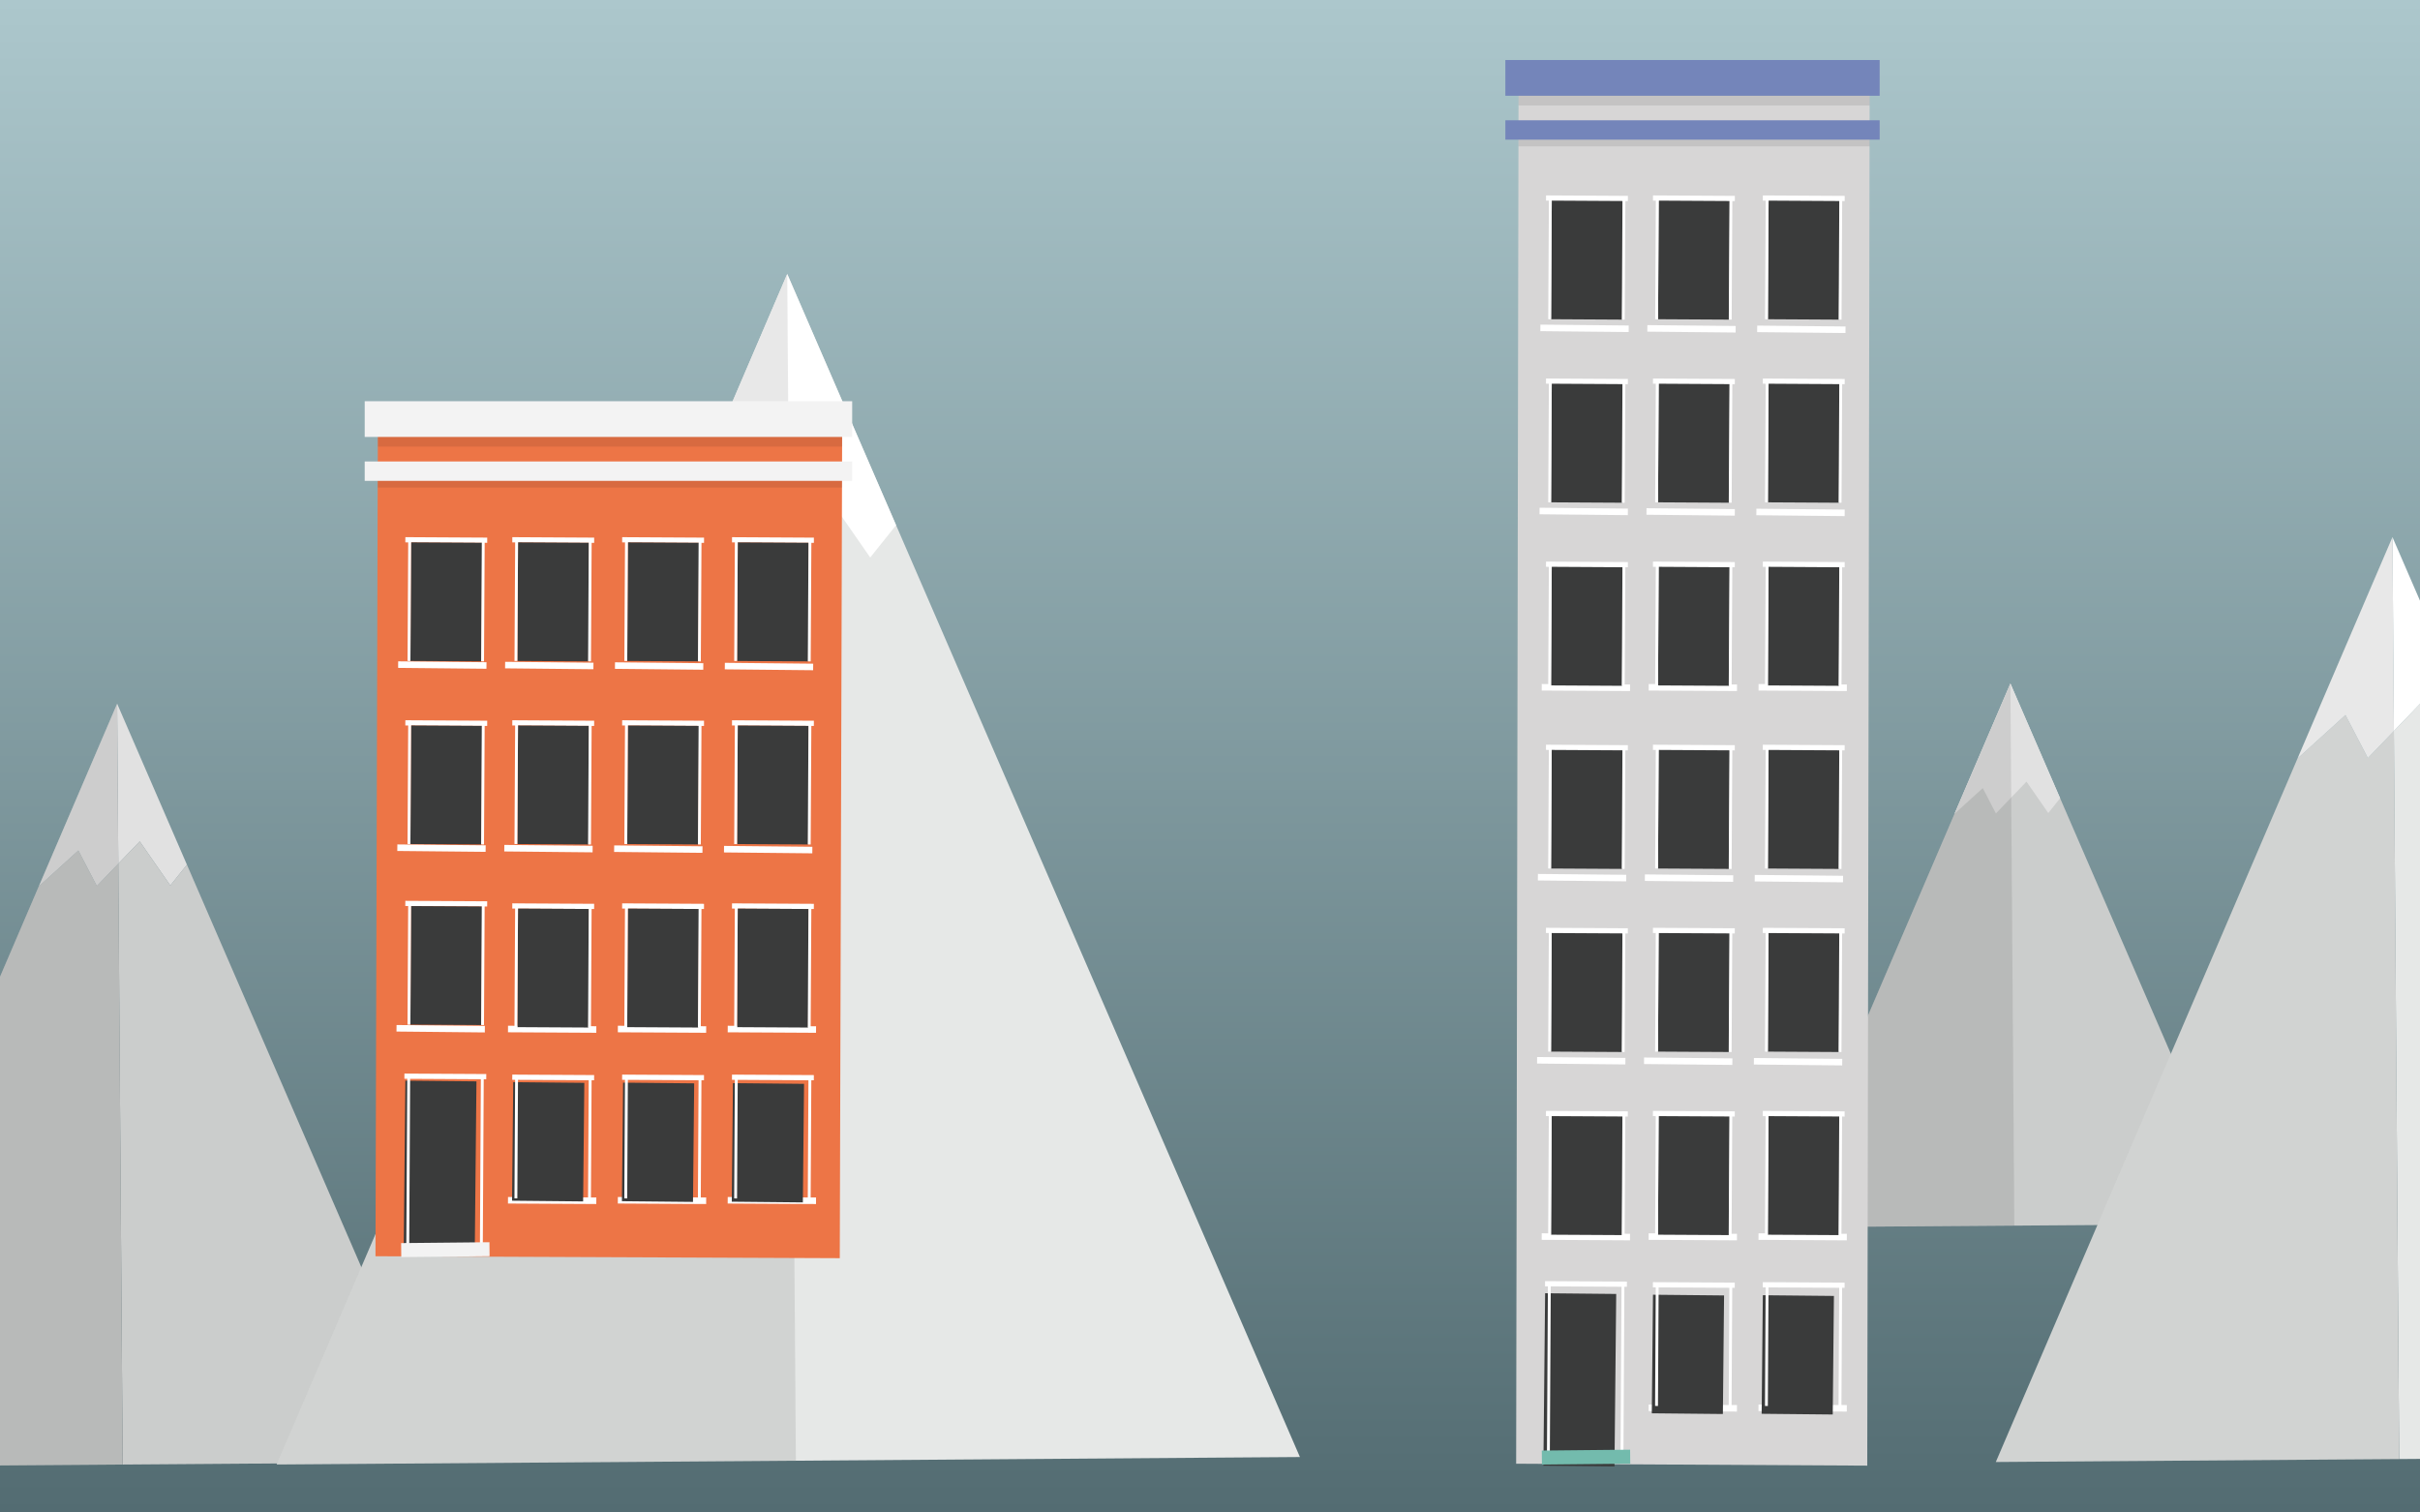 <svg id="Calque_2" data-name="Calque 2" xmlns="http://www.w3.org/2000/svg" xmlns:xlink="http://www.w3.org/1999/xlink" viewBox="0 0 2560 1600">
  <rect x="0" y="0" width="2560" height="1600" fill="#333333" stroke="none"/>
  <defs>
    <linearGradient id="Dégradé_sans_nom_16" data-name="Dégradé sans nom 16" x1="1280" x2="1280" y2="1600" gradientUnits="userSpaceOnUse">
      <stop offset="0" stop-color="#acc7cc"/>
      <stop offset="1" stop-color="#536c72"/>
    </linearGradient>
  </defs>
  <title>background</title>
  <rect width="2560" height="1600" style="fill: url(#Dégradé_sans_nom_16)"/>
  <g>
    <polygon points="1880 1298.34 2126.69 723.08 2374.43 1294.74 1880 1298.34" style="fill: #e6e8e7"/>
    <polygon points="2126.69 723.08 2067.63 860.8 2097.47 833.71 2111.4 860.48 2143.74 826.86 2166.79 860.08 2179.29 844.45 2126.69 723.08" style="fill: #fff"/>
    <polygon points="2126.69 723.08 2130.87 1296.51 1880 1298.34 2126.69 723.08" style="fill: #010101;opacity: 0.09"/>
  </g>
  <polygon points="1880 1298.34 2126.69 723.08 2374.43 1294.74 1880 1298.34" style="fill: #010101;opacity: 0.12"/>
  <line y1="1033.33" y2="1550.24" style="fill: #7485ba"/>
  <g>
    <polygon points="197.73 914.78 180.18 936.72 147.83 890.09 125.13 913.68 129.76 1549.29 471.63 1546.8 197.73 914.78" style="fill: #e6e8e7"/>
    <polygon points="41 937.73 41 937.73 123.9 744.42 41 937.73" style="fill: #fff"/>
    <polygon points="147.83 890.09 180.18 936.72 197.73 914.78 123.9 744.42 125.13 913.68 147.83 890.09" style="fill: #fff"/>
    <polygon points="102.44 937.28 82.88 899.71 41 937.73 0 1033.33 0 1550.24 129.76 1549.29 125.13 913.68 102.44 937.28" style="fill: #e6e8e7"/>
    <polygon points="102.44 937.28 82.88 899.71 41 937.73 0 1033.33 0 1550.24 129.76 1549.29 125.13 913.68 102.44 937.28" style="fill: #010101;opacity: 0.09"/>
    <polygon points="102.44 937.28 125.13 913.68 123.9 744.42 41 937.73 82.88 899.71 102.44 937.28" style="fill: #fff"/>
    <polygon points="102.44 937.28 125.13 913.68 123.9 744.42 41 937.73 82.88 899.71 102.44 937.28" style="fill: #010101;opacity: 0.09"/>
  </g>
  <polygon points="1975.28 1550.45 1603.86 1548.4 1606.4 82.4 1977.83 84.44 1975.28 1550.45" style="fill: #d7d6d6"/>
  <g>
    <rect x="1634.54" y="1355.38" width="86.59" height="5.51" transform="translate(7.5 -9.22) rotate(0.32)" style="fill: #fff"/>
    <rect x="1640.1" y="1360.89" width="75.2" height="182.43" transform="matrix(1, 0.01, -0.01, 1, 8.02, -9.21)" style="fill: #3a3b3b"/>
    <rect x="1637.07" y="1355.78" width="3.04" height="187.32" transform="translate(8 -9) rotate(0.32)" style="fill: #fff"/>
    <rect x="1714.93" y="1356.21" width="3.04" height="187.32" transform="translate(8.01 -9.43) rotate(0.32)" style="fill: #fff"/>
  </g>
  <rect x="1631.06" y="1534.03" width="93.43" height="14.81" transform="translate(-15.25 16.77) rotate(-0.57)" style="fill: #73bbad"/>
  <g>
    <rect x="1744.13" y="1485.94" width="93.43" height="6.91" transform="translate(8.23 -9.84) rotate(0.32)" style="fill: #fff"/>
    <g>
      <rect x="1748.64" y="1356.44" width="86.59" height="5.51" transform="translate(7.51 -9.84) rotate(0.32)" style="fill: #fff"/>
      <rect x="1754.36" y="1361.95" width="75.2" height="125.42" transform="matrix(1, 0.01, -0.01, 1, 7.87, -9.84)" style="fill: #3a3b3b"/>
      <rect x="1751.33" y="1356.85" width="3.04" height="130.31" transform="translate(7.85 -9.63) rotate(0.32)" style="fill: #fff"/>
      <rect x="1829.19" y="1357.27" width="3.04" height="130.31" transform="translate(7.86 -10.06) rotate(0.32)" style="fill: #fff"/>
    </g>
  </g>
  <g>
    <rect x="1860.34" y="1485.94" width="93.43" height="6.91" transform="translate(8.23 -10.48) rotate(0.32)" style="fill: #fff"/>
    <g>
      <rect x="1864.86" y="1356.44" width="86.59" height="5.51" transform="translate(7.51 -10.48) rotate(0.32)" style="fill: #fff"/>
      <rect x="1870.57" y="1361.95" width="75.2" height="125.42" transform="matrix(1, 0.01, -0.01, 1, 7.87, -10.48)" style="fill: #3a3b3b"/>
      <rect x="1867.55" y="1356.85" width="3.04" height="130.31" transform="translate(7.86 -10.27) rotate(0.32)" style="fill: #fff"/>
      <rect x="1945.4" y="1357.27" width="3.04" height="130.31" transform="translate(7.86 -10.7) rotate(0.32)" style="fill: #fff"/>
    </g>
  </g>
  <g>
    <rect x="1630.98" y="1304.79" width="93.43" height="6.91" transform="translate(7.23 -9.22) rotate(0.32)" style="fill: #fff"/>
    <g>
      <rect x="1635.5" y="1175.29" width="86.59" height="5.51" transform="translate(6.51 -9.22) rotate(0.32)" style="fill: #fff"/>
      <rect x="1641.21" y="1180.8" width="75.2" height="125.42" transform="translate(6.87 -9.22) rotate(0.32)" style="fill: #3a3b3b"/>
      <rect x="1638.19" y="1175.69" width="3.04" height="130.31" transform="translate(6.86 -9.01) rotate(0.32)" style="fill: #fff"/>
      <rect x="1716.04" y="1176.12" width="3.04" height="130.31" transform="translate(6.86 -9.44) rotate(0.32)" style="fill: #fff"/>
    </g>
  </g>
  <g>
    <rect x="1744.13" y="1304.79" width="93.43" height="6.91" transform="translate(7.23 -9.84) rotate(0.32)" style="fill: #fff"/>
    <g>
      <rect x="1748.64" y="1175.29" width="86.59" height="5.51" transform="translate(6.51 -9.85) rotate(0.32)" style="fill: #fff"/>
      <rect x="1754.36" y="1180.8" width="75.2" height="125.42" transform="translate(6.87 -9.85) rotate(0.32)" style="fill: #3a3b3b"/>
      <rect x="1751.33" y="1175.69" width="3.04" height="130.31" transform="translate(6.86 -9.63) rotate(0.32)" style="fill: #fff"/>
      <rect x="1829.19" y="1176.12" width="3.04" height="130.31" transform="translate(6.86 -10.06) rotate(0.32)" style="fill: #fff"/>
    </g>
  </g>
  <g>
    <rect x="1860.34" y="1304.79" width="93.43" height="6.91" transform="translate(7.23 -10.48) rotate(0.32)" style="fill: #fff"/>
    <g>
      <rect x="1864.86" y="1175.29" width="86.59" height="5.51" transform="translate(6.51 -10.49) rotate(0.32)" style="fill: #fff"/>
      <rect x="1870.57" y="1180.8" width="75.2" height="125.42" transform="translate(6.87 -10.49) rotate(0.32)" style="fill: #3a3b3b"/>
      <rect x="1867.55" y="1175.69" width="3.04" height="130.31" transform="translate(6.86 -10.27) rotate(0.32)" style="fill: #fff"/>
      <rect x="1945.4" y="1176.12" width="3.04" height="130.31" transform="translate(6.86 -10.7) rotate(0.32)" style="fill: #fff"/>
    </g>
  </g>
  <g>
    <rect x="1630.98" y="1111.09" width="93.43" height="6.91" transform="matrix(1, 0.01, -0.01, 1, 6.16, -9.22)" style="fill: #fff"/>
    <g>
      <rect x="1635.5" y="981.6" width="86.59" height="5.51" transform="translate(5.44 -9.23) rotate(0.32)" style="fill: #fff"/>
      <rect x="1641.21" y="987.11" width="75.2" height="125.42" transform="translate(5.8 -9.23) rotate(0.32)" style="fill: #3a3b3b"/>
      <rect x="1638.19" y="982" width="3.04" height="130.31" transform="translate(5.79 -9.01) rotate(0.32)" style="fill: #fff"/>
      <rect x="1716.04" y="982.43" width="3.04" height="130.31" transform="translate(5.79 -9.44) rotate(0.32)" style="fill: #fff"/>
    </g>
  </g>
  <g>
    <rect x="1744.13" y="1111.09" width="93.43" height="6.91" transform="matrix(1, 0.01, -0.01, 1, 6.16, -9.84)" style="fill: #fff"/>
    <g>
      <rect x="1748.64" y="981.6" width="86.59" height="5.51" transform="translate(5.45 -9.85) rotate(0.32)" style="fill: #fff"/>
      <rect x="1754.36" y="987.11" width="75.2" height="125.42" transform="translate(5.81 -9.85) rotate(0.32)" style="fill: #3a3b3b"/>
      <rect x="1751.33" y="982" width="3.04" height="130.31" transform="translate(5.79 -9.63) rotate(0.32)" style="fill: #fff"/>
      <rect x="1829.19" y="982.43" width="3.04" height="130.31" transform="translate(5.79 -10.06) rotate(0.32)" style="fill: #fff"/>
    </g>
  </g>
  <g>
    <rect x="1860.34" y="1111.09" width="93.43" height="6.91" transform="matrix(1, 0.01, -0.01, 1, 6.16, -10.48)" style="fill: #fff"/>
    <g>
      <rect x="1864.86" y="981.6" width="86.59" height="5.51" transform="translate(5.45 -10.49) rotate(0.32)" style="fill: #fff"/>
      <rect x="1870.57" y="987.11" width="75.2" height="125.42" transform="translate(5.81 -10.49) rotate(0.32)" style="fill: #3a3b3b"/>
      <rect x="1867.55" y="982" width="3.04" height="130.31" transform="translate(5.79 -10.27) rotate(0.32)" style="fill: #fff"/>
      <rect x="1945.4" y="982.43" width="3.04" height="130.31" transform="translate(5.8 -10.7) rotate(0.32)" style="fill: #fff"/>
    </g>
  </g>
  <g>
    <rect x="1630.98" y="917.4" width="93.43" height="6.91" transform="matrix(1, 0.01, -0.01, 1, 5.09, -9.22)" style="fill: #fff"/>
    <g>
      <rect x="1635.5" y="787.91" width="86.59" height="5.51" transform="translate(4.38 -9.23) rotate(0.32)" style="fill: #fff"/>
      <rect x="1641.21" y="793.42" width="75.2" height="125.42" transform="translate(4.74 -9.23) rotate(0.32)" style="fill: #3a3b3b"/>
      <rect x="1638.19" y="788.31" width="3.04" height="130.31" transform="translate(4.72 -9.01) rotate(0.32)" style="fill: #fff"/>
      <rect x="1716.04" y="788.74" width="3.04" height="130.31" transform="translate(4.73 -9.44) rotate(0.32)" style="fill: #fff"/>
    </g>
  </g>
  <g>
    <rect x="1744.13" y="917.4" width="93.43" height="6.91" transform="matrix(1, 0.01, -0.01, 1, 5.1, -9.84)" style="fill: #fff"/>
    <g>
      <rect x="1748.64" y="787.91" width="86.59" height="5.51" transform="translate(4.38 -9.85) rotate(0.32)" style="fill: #fff"/>
      <rect x="1754.36" y="793.42" width="75.2" height="125.42" transform="translate(4.74 -9.85) rotate(0.32)" style="fill: #3a3b3b"/>
      <rect x="1751.33" y="788.31" width="3.04" height="130.31" transform="translate(4.73 -9.64) rotate(0.32)" style="fill: #fff"/>
      <rect x="1829.19" y="788.74" width="3.04" height="130.31" transform="translate(4.73 -10.07) rotate(0.32)" style="fill: #fff"/>
    </g>
  </g>
  <g>
    <rect x="1860.34" y="917.4" width="93.43" height="6.91" transform="matrix(1, 0.01, -0.01, 1, 5.1, -10.48)" style="fill: #fff"/>
    <g>
      <rect x="1864.86" y="787.91" width="86.59" height="5.51" transform="translate(4.38 -10.49) rotate(0.32)" style="fill: #fff"/>
      <rect x="1870.57" y="793.42" width="75.2" height="125.42" transform="translate(4.74 -10.49) rotate(0.32)" style="fill: #3a3b3b"/>
      <rect x="1867.55" y="788.31" width="3.04" height="130.31" transform="translate(4.73 -10.28) rotate(0.32)" style="fill: #fff"/>
      <rect x="1945.4" y="788.74" width="3.04" height="130.31" transform="translate(4.73 -10.71) rotate(0.32)" style="fill: #fff"/>
    </g>
  </g>
  <g>
    <rect x="1630.98" y="723.71" width="93.43" height="6.91" transform="translate(4.03 -9.22) rotate(0.32)" style="fill: #fff"/>
    <g>
      <rect x="1635.5" y="594.21" width="86.59" height="5.51" transform="translate(3.31 -9.23) rotate(0.32)" style="fill: #fff"/>
      <rect x="1641.21" y="599.73" width="75.2" height="125.42" transform="translate(3.67 -9.23) rotate(0.32)" style="fill: #3a3b3b"/>
      <rect x="1638.19" y="594.62" width="3.04" height="130.31" transform="translate(3.66 -9.02) rotate(0.32)" style="fill: #fff"/>
      <rect x="1716.04" y="595.05" width="3.04" height="130.31" transform="translate(3.66 -9.45) rotate(0.32)" style="fill: #fff"/>
    </g>
  </g>
  <g>
    <rect x="1744.13" y="723.71" width="93.43" height="6.91" transform="translate(4.03 -9.85) rotate(0.32)" style="fill: #fff"/>
    <g>
      <rect x="1748.64" y="594.21" width="86.59" height="5.51" transform="translate(3.31 -9.86) rotate(0.32)" style="fill: #fff"/>
      <rect x="1754.36" y="599.73" width="75.2" height="125.42" transform="translate(3.67 -9.85) rotate(0.32)" style="fill: #3a3b3b"/>
      <rect x="1751.33" y="594.62" width="3.04" height="130.31" transform="translate(3.66 -9.64) rotate(0.32)" style="fill: #fff"/>
      <rect x="1829.19" y="595.05" width="3.04" height="130.31" transform="translate(3.66 -10.07) rotate(0.32)" style="fill: #fff"/>
    </g>
  </g>
  <g>
    <rect x="1860.34" y="723.71" width="93.43" height="6.91" transform="translate(4.03 -10.49) rotate(0.32)" style="fill: #fff"/>
    <g>
      <rect x="1864.86" y="594.21" width="86.59" height="5.51" transform="translate(3.32 -10.5) rotate(0.32)" style="fill: #fff"/>
      <rect x="1870.57" y="599.73" width="75.2" height="125.42" transform="translate(3.68 -10.49) rotate(0.32)" style="fill: #3a3b3b"/>
      <rect x="1867.55" y="594.62" width="3.04" height="130.31" transform="translate(3.66 -10.28) rotate(0.32)" style="fill: #fff"/>
      <rect x="1945.4" y="595.05" width="3.04" height="130.31" transform="translate(3.66 -10.71) rotate(0.32)" style="fill: #fff"/>
    </g>
  </g>
  <g>
    <rect x="1630.98" y="530.02" width="93.43" height="6.91" transform="matrix(1, 0.01, -0.01, 1, 2.96, -9.23)" style="fill: #fff"/>
    <g>
      <rect x="1635.5" y="400.52" width="86.59" height="5.51" transform="translate(2.25 -9.24) rotate(0.32)" style="fill: #fff"/>
      <rect x="1641.21" y="406.04" width="75.2" height="125.42" transform="translate(2.61 -9.23) rotate(0.32)" style="fill: #3a3b3b"/>
      <rect x="1638.19" y="400.93" width="3.04" height="130.31" transform="translate(2.59 -9.02) rotate(0.32)" style="fill: #fff"/>
      <rect x="1716.04" y="401.36" width="3.04" height="130.31" transform="translate(2.59 -9.45) rotate(0.32)" style="fill: #fff"/>
    </g>
  </g>
  <g>
    <rect x="1744.13" y="530.02" width="93.43" height="6.91" transform="matrix(1, 0.01, -0.01, 1, 2.96, -9.85)" style="fill: #fff"/>
    <g>
      <rect x="1748.64" y="400.52" width="86.59" height="5.51" transform="translate(2.25 -9.86) rotate(0.32)" style="fill: #fff"/>
      <rect x="1754.36" y="406.04" width="75.2" height="125.42" transform="translate(2.61 -9.86) rotate(0.32)" style="fill: #3a3b3b"/>
      <rect x="1751.33" y="400.93" width="3.04" height="130.31" transform="translate(2.59 -9.64) rotate(0.32)" style="fill: #fff"/>
      <rect x="1829.19" y="401.36" width="3.04" height="130.31" transform="translate(2.6 -10.07) rotate(0.32)" style="fill: #fff"/>
    </g>
  </g>
  <g>
    <rect x="1860.34" y="530.02" width="93.43" height="6.91" transform="matrix(1, 0.01, -0.01, 1, 2.97, -10.49)" style="fill: #fff"/>
    <g>
      <rect x="1864.86" y="400.52" width="86.59" height="5.51" transform="translate(2.25 -10.5) rotate(0.32)" style="fill: #fff"/>
      <rect x="1870.57" y="406.04" width="75.2" height="125.42" transform="translate(2.61 -10.5) rotate(0.32)" style="fill: #3a3b3b"/>
      <rect x="1867.55" y="400.93" width="3.04" height="130.31" transform="translate(2.59 -10.28) rotate(0.32)" style="fill: #fff"/>
      <rect x="1945.4" y="401.36" width="3.04" height="130.31" transform="translate(2.6 -10.71) rotate(0.32)" style="fill: #fff"/>
    </g>
  </g>
  <g>
    <rect x="1630.98" y="336.33" width="93.43" height="6.91" transform="matrix(1, 0.01, -0.01, 1, 1.9, -9.23)" style="fill: #fff"/>
    <g>
      <rect x="1635.5" y="206.83" width="86.59" height="5.51" transform="translate(1.18 -9.24) rotate(0.32)" style="fill: #fff"/>
      <rect x="1641.21" y="212.35" width="75.2" height="125.42" transform="translate(1.54 -9.24) rotate(0.32)" style="fill: #3a3b3b"/>
      <rect x="1638.19" y="207.24" width="3.04" height="130.31" transform="translate(1.52 -9.02) rotate(0.32)" style="fill: #fff"/>
      <rect x="1716.04" y="207.67" width="3.04" height="130.31" transform="translate(1.53 -9.45) rotate(0.32)" style="fill: #fff"/>
    </g>
  </g>
  <g>
    <rect x="1744.13" y="336.33" width="93.43" height="6.91" transform="matrix(1, 0.01, -0.01, 1, 1.9, -9.85)" style="fill: #fff"/>
    <g>
      <rect x="1748.64" y="206.83" width="86.59" height="5.51" transform="translate(1.18 -9.86) rotate(0.32)" style="fill: #fff"/>
      <rect x="1754.36" y="212.35" width="75.2" height="125.42" transform="translate(1.54 -9.86) rotate(0.32)" style="fill: #3a3b3b"/>
      <rect x="1751.33" y="207.24" width="3.04" height="130.31" transform="translate(1.53 -9.65) rotate(0.32)" style="fill: #fff"/>
      <rect x="1829.19" y="207.67" width="3.04" height="130.31" transform="translate(1.53 -10.07) rotate(0.32)" style="fill: #fff"/>
    </g>
  </g>
  <g>
    <rect x="1860.34" y="336.33" width="93.43" height="6.91" transform="matrix(1, 0.01, -0.01, 1, 1.9, -10.49)" style="fill: #fff"/>
    <g>
      <rect x="1864.86" y="206.83" width="86.59" height="5.51" transform="translate(1.18 -10.5) rotate(0.32)" style="fill: #fff"/>
      <rect x="1870.57" y="212.35" width="75.2" height="125.42" transform="translate(1.54 -10.5) rotate(0.32)" style="fill: #3a3b3b"/>
      <rect x="1867.55" y="207.24" width="3.04" height="130.31" transform="translate(1.53 -10.29) rotate(0.32)" style="fill: #fff"/>
      <rect x="1945.4" y="207.67" width="3.04" height="130.31" transform="translate(1.53 -10.71) rotate(0.32)" style="fill: #fff"/>
    </g>
  </g>
  <rect x="1606.28" y="140.91" width="371.55" height="13.92" style="fill: #010101;opacity: 0.09"/>
  <rect x="1606.36" y="97.63" width="371.46" height="13.92" style="fill: #010101;opacity: 0.09"/>
  <rect x="1592.45" y="127.24" width="395.95" height="20.51" style="fill: #7485ba"/>
  <rect x="1592.45" y="63.5" width="395.95" height="37.79" style="fill: #7485ba"/>
  <polygon points="123.9 744.42 0 1033.33 0 1550.24 471.63 1546.8 123.9 744.42" style="fill: #010101;opacity: 0.12"/>
  <g>
    <polygon points="292.7 1549.22 832.77 289.86 1375.12 1541.33 292.7 1549.22" style="fill: #e6e8e7"/>
    <polygon points="832.77 289.86 703.47 591.36 768.79 532.06 799.3 590.67 870.09 517.05 920.56 589.78 947.92 555.57 832.77 289.86" style="fill: #fff"/>
    <polygon points="832.77 289.86 841.92 1545.22 292.7 1549.22 832.77 289.86" style="fill: #010101;opacity: 0.09"/>
  </g>
  <g>
    <polygon points="2559.86 744.73 2532.36 773.32 2537.97 1543.47 2560 1543.31 2560 744.93 2559.86 744.73" style="fill: #e6e8e7"/>
    <polygon points="2560 635.46 2530.86 568.22 2560 635.46 2560 635.46" style="fill: #fff"/>
    <polygon points="2559.86 744.73 2560 744.93 2560 635.46 2530.86 568.22 2532.36 773.32 2559.86 744.73" style="fill: #fff"/>
    <polygon points="2504.86 801.91 2481.16 756.38 2430.41 802.45 2111.3 1546.58 2537.97 1543.47 2532.36 773.32 2504.86 801.91" style="fill: #e6e8e7"/>
    <polygon points="2504.86 801.91 2481.16 756.38 2430.41 802.45 2111.3 1546.58 2537.97 1543.47 2532.36 773.32 2504.86 801.91" style="fill: #010101;opacity: 0.09"/>
    <polygon points="2504.86 801.91 2532.36 773.32 2530.86 568.22 2430.41 802.45 2481.16 756.38 2504.86 801.91" style="fill: #fff"/>
    <polygon points="2504.86 801.91 2532.36 773.32 2530.86 568.22 2430.41 802.45 2481.16 756.38 2504.86 801.91" style="fill: #010101;opacity: 0.09"/>
  </g>
  <polygon points="888.36 1330.98 397.2 1328.93 399.75 443.32 890.9 445.37 888.36 1330.98" style="fill: #ed7546"/>
  <g>
    <rect x="427.89" y="1135.91" width="86.59" height="5.51" transform="translate(6.28 -2.58) rotate(0.32)" style="fill: #fff"/>
    <rect x="433.45" y="1141.42" width="75.2" height="182.43" transform="matrix(1, 0.01, -0.01, 1, 6.79, -2.57)" style="fill: #3a3b3b"/>
    <rect x="430.42" y="1136.32" width="3.04" height="187.32" transform="translate(6.78 -2.36) rotate(0.32)" style="fill: #fff"/>
    <rect x="508.28" y="1136.74" width="3.04" height="187.32" transform="translate(6.78 -2.79) rotate(0.32)" style="fill: #fff"/>
  </g>
  <rect x="424.41" y="1314.56" width="93.43" height="14.81" transform="translate(-13.13 4.75) rotate(-0.57)" style="fill: #f3f3f3"/>
  <g>
    <rect x="537.48" y="1266.47" width="93.43" height="6.91" transform="translate(7 -3.2) rotate(0.32)" style="fill: #fff"/>
    <g>
      <rect x="541.99" y="1136.98" width="86.59" height="5.51" transform="translate(6.28 -3.2) rotate(0.32)" style="fill: #fff"/>
      <rect x="547.71" y="1142.49" width="75.2" height="125.42" transform="matrix(1, 0.01, -0.01, 1, 6.64, -3.2)" style="fill: #3a3b3b"/>
      <rect x="544.68" y="1137.38" width="3.04" height="130.31" transform="translate(6.63 -2.99) rotate(0.32)" style="fill: #fff"/>
      <rect x="622.54" y="1137.81" width="3.04" height="130.31" transform="translate(6.63 -3.42) rotate(0.32)" style="fill: #fff"/>
    </g>
  </g>
  <g>
    <rect x="653.69" y="1266.47" width="93.43" height="6.91" transform="translate(7 -3.84) rotate(0.32)" style="fill: #fff"/>
    <g>
      <rect x="658.21" y="1136.98" width="86.59" height="5.51" transform="translate(6.29 -3.84) rotate(0.32)" style="fill: #fff"/>
      <rect x="663.92" y="1142.49" width="75.2" height="125.42" transform="matrix(1, 0.01, -0.01, 1, 6.65, -3.84)" style="fill: #3a3b3b"/>
      <rect x="660.9" y="1137.38" width="3.04" height="130.31" transform="translate(6.63 -3.63) rotate(0.32)" style="fill: #fff"/>
      <rect x="738.75" y="1137.81" width="3.04" height="130.31" transform="translate(6.63 -4.06) rotate(0.32)" style="fill: #fff"/>
    </g>
  </g>
  <g>
    <rect x="769.91" y="1266.47" width="93.43" height="6.91" transform="translate(7 -4.48) rotate(0.32)" style="fill: #fff"/>
    <g>
      <rect x="774.42" y="1136.98" width="86.59" height="5.51" transform="translate(6.29 -4.48) rotate(0.32)" style="fill: #fff"/>
      <rect x="780.14" y="1142.49" width="75.2" height="125.42" transform="matrix(1, 0.01, -0.01, 1, 6.65, -4.48)" style="fill: #3a3b3b"/>
      <rect x="777.11" y="1137.38" width="3.04" height="130.31" transform="translate(6.63 -4.27) rotate(0.32)" style="fill: #fff"/>
      <rect x="854.97" y="1137.81" width="3.04" height="130.31" transform="translate(6.64 -4.7) rotate(0.32)" style="fill: #fff"/>
    </g>
  </g>
  <g>
    <rect x="424.33" y="1082.66" width="93.43" height="6.91" transform="matrix(1, 0.01, -0.01, 1, 5.99, -2.58)" style="fill: #fff"/>
    <g>
      <rect x="428.85" y="953.16" width="86.59" height="5.51" transform="translate(5.27 -2.58) rotate(0.32)" style="fill: #fff"/>
      <rect x="434.56" y="958.67" width="75.2" height="125.42" transform="translate(5.63 -2.58) rotate(0.32)" style="fill: #3a3b3b"/>
      <rect x="431.54" y="953.57" width="3.04" height="130.31" transform="translate(5.61 -2.37) rotate(0.32)" style="fill: #fff"/>
      <rect x="509.39" y="953.99" width="3.04" height="130.31" transform="translate(5.62 -2.8) rotate(0.32)" style="fill: #fff"/>
    </g>
  </g>
  <g>
    <rect x="537.48" y="1085.32" width="93.43" height="6.91" transform="translate(6 -3.2) rotate(0.32)" style="fill: #fff"/>
    <g>
      <rect x="541.99" y="955.82" width="86.59" height="5.51" transform="translate(5.29 -3.21) rotate(0.32)" style="fill: #fff"/>
      <rect x="547.71" y="961.33" width="75.2" height="125.42" transform="translate(5.65 -3.21) rotate(0.32)" style="fill: #3a3b3b"/>
      <rect x="544.68" y="956.22" width="3.04" height="130.31" transform="translate(5.63 -2.99) rotate(0.32)" style="fill: #fff"/>
      <rect x="622.54" y="956.65" width="3.04" height="130.31" transform="translate(5.63 -3.42) rotate(0.32)" style="fill: #fff"/>
    </g>
  </g>
  <g>
    <rect x="653.69" y="1085.32" width="93.43" height="6.91" transform="translate(6 -3.84) rotate(0.32)" style="fill: #fff"/>
    <g>
      <rect x="658.21" y="955.82" width="86.59" height="5.51" transform="translate(5.29 -3.85) rotate(0.32)" style="fill: #fff"/>
      <rect x="663.92" y="961.33" width="75.2" height="125.42" transform="translate(5.65 -3.85) rotate(0.32)" style="fill: #3a3b3b"/>
      <rect x="660.9" y="956.22" width="3.04" height="130.31" transform="translate(5.63 -3.63) rotate(0.32)" style="fill: #fff"/>
      <rect x="738.75" y="956.65" width="3.04" height="130.31" transform="translate(5.64 -4.06) rotate(0.32)" style="fill: #fff"/>
    </g>
  </g>
  <g>
    <rect x="769.91" y="1085.32" width="93.43" height="6.91" transform="translate(6.01 -4.48) rotate(0.32)" style="fill: #fff"/>
    <g>
      <rect x="774.42" y="955.82" width="86.59" height="5.51" transform="translate(5.29 -4.49) rotate(0.32)" style="fill: #fff"/>
      <rect x="780.14" y="961.33" width="75.2" height="125.42" transform="translate(5.65 -4.49) rotate(0.32)" style="fill: #3a3b3b"/>
      <rect x="777.11" y="956.22" width="3.04" height="130.31" transform="translate(5.63 -4.27) rotate(0.32)" style="fill: #fff"/>
      <rect x="854.97" y="956.65" width="3.04" height="130.31" transform="translate(5.64 -4.7) rotate(0.32)" style="fill: #fff"/>
    </g>
  </g>
  <g>
    <rect x="424.33" y="891.63" width="93.43" height="6.91" transform="matrix(1, 0.01, -0.01, 1, 4.93, -2.58)" style="fill: #fff"/>
    <g>
      <rect x="428.85" y="762.13" width="86.59" height="5.51" transform="translate(4.22 -2.59) rotate(0.32)" style="fill: #fff"/>
      <rect x="434.56" y="767.64" width="75.2" height="125.42" transform="translate(4.58 -2.59) rotate(0.32)" style="fill: #3a3b3b"/>
      <rect x="431.54" y="762.53" width="3.04" height="130.31" transform="translate(4.56 -2.37) rotate(0.32)" style="fill: #fff"/>
      <rect x="509.39" y="762.96" width="3.04" height="130.31" transform="translate(4.57 -2.8) rotate(0.32)" style="fill: #fff"/>
    </g>
  </g>
  <g>
    <rect x="537.48" y="891.63" width="93.43" height="6.91" transform="matrix(1, 0.01, -0.01, 1, 4.94, -3.2)" style="fill: #fff"/>
    <g>
      <rect x="541.99" y="762.13" width="86.59" height="5.51" transform="translate(4.22 -3.21) rotate(0.32)" style="fill: #fff"/>
      <rect x="547.71" y="767.64" width="75.2" height="125.42" transform="translate(4.58 -3.21) rotate(0.32)" style="fill: #3a3b3b"/>
      <rect x="544.68" y="762.53" width="3.04" height="130.31" transform="translate(4.56 -2.99) rotate(0.32)" style="fill: #fff"/>
      <rect x="622.54" y="762.96" width="3.04" height="130.31" transform="translate(4.57 -3.42) rotate(0.32)" style="fill: #fff"/>
    </g>
  </g>
  <g>
    <rect x="653.69" y="891.63" width="93.43" height="6.91" transform="matrix(1, 0.01, -0.01, 1, 4.94, -3.84)" style="fill: #fff"/>
    <g>
      <rect x="658.21" y="762.13" width="86.59" height="5.51" transform="translate(4.22 -3.85) rotate(0.32)" style="fill: #fff"/>
      <rect x="663.92" y="767.64" width="75.2" height="125.42" transform="translate(4.58 -3.85) rotate(0.32)" style="fill: #3a3b3b"/>
      <rect x="660.9" y="762.53" width="3.04" height="130.31" transform="translate(4.57 -3.63) rotate(0.32)" style="fill: #fff"/>
      <rect x="738.75" y="762.96" width="3.04" height="130.31" transform="translate(4.57 -4.06) rotate(0.32)" style="fill: #fff"/>
    </g>
  </g>
  <g>
    <rect x="769.91" y="891.63" width="93.43" height="6.91" transform="matrix(1, 0.01, -0.01, 1, 4.94, -4.48)" style="fill: #fff"/>
    <g>
      <rect x="774.42" y="762.13" width="86.59" height="5.51" transform="translate(4.22 -4.49) rotate(0.32)" style="fill: #fff"/>
      <rect x="780.14" y="767.64" width="75.2" height="125.42" transform="translate(4.58 -4.49) rotate(0.32)" style="fill: #3a3b3b"/>
      <rect x="777.11" y="762.53" width="3.04" height="130.31" transform="translate(4.57 -4.27) rotate(0.32)" style="fill: #fff"/>
      <rect x="854.97" y="762.96" width="3.04" height="130.31" transform="translate(4.57 -4.7) rotate(0.32)" style="fill: #fff"/>
    </g>
  </g>
  <g>
    <rect x="424.33" y="697.94" width="93.43" height="6.91" transform="matrix(1, 0.01, -0.01, 1, 3.87, -2.58)" style="fill: #fff"/>
    <g>
      <rect x="428.85" y="568.44" width="86.59" height="5.51" transform="translate(3.15 -2.59) rotate(0.32)" style="fill: #fff"/>
      <rect x="434.56" y="573.95" width="75.2" height="125.42" transform="translate(3.51 -2.59) rotate(0.32)" style="fill: #3a3b3b"/>
      <rect x="431.54" y="568.84" width="3.04" height="130.31" transform="translate(3.5 -2.37) rotate(0.32)" style="fill: #fff"/>
      <rect x="509.39" y="569.27" width="3.04" height="130.31" transform="translate(3.5 -2.8) rotate(0.32)" style="fill: #fff"/>
    </g>
  </g>
  <g>
    <rect x="537.48" y="697.94" width="93.43" height="6.91" transform="matrix(1, 0.01, -0.01, 1, 3.87, -3.21)" style="fill: #fff"/>
    <g>
      <rect x="541.99" y="568.44" width="86.59" height="5.51" transform="translate(3.15 -3.21) rotate(0.32)" style="fill: #fff"/>
      <rect x="547.71" y="573.95" width="75.2" height="125.42" transform="translate(3.51 -3.21) rotate(0.32)" style="fill: #3a3b3b"/>
      <rect x="544.68" y="568.84" width="3.04" height="130.31" transform="translate(3.5 -3) rotate(0.32)" style="fill: #fff"/>
      <rect x="622.54" y="569.27" width="3.04" height="130.31" transform="translate(3.5 -3.43) rotate(0.32)" style="fill: #fff"/>
    </g>
  </g>
  <g>
    <rect x="653.69" y="697.94" width="93.43" height="6.91" transform="matrix(1, 0.01, -0.01, 1, 3.87, -3.85)" style="fill: #fff"/>
    <g>
      <rect x="658.21" y="568.44" width="86.59" height="5.51" transform="translate(3.16 -3.85) rotate(0.32)" style="fill: #fff"/>
      <rect x="663.92" y="573.95" width="75.2" height="125.42" transform="translate(3.52 -3.85) rotate(0.32)" style="fill: #3a3b3b"/>
      <rect x="660.9" y="568.84" width="3.04" height="130.31" transform="translate(3.5 -3.64) rotate(0.32)" style="fill: #fff"/>
      <rect x="738.75" y="569.27" width="3.04" height="130.31" transform="translate(3.5 -4.07) rotate(0.32)" style="fill: #fff"/>
    </g>
  </g>
  <g>
    <rect x="769.91" y="697.94" width="93.43" height="6.91" transform="matrix(1, 0.01, -0.01, 1, 3.87, -4.48)" style="fill: #fff"/>
    <g>
      <rect x="774.42" y="568.44" width="86.59" height="5.51" transform="translate(3.16 -4.49) rotate(0.32)" style="fill: #fff"/>
      <rect x="780.14" y="573.95" width="75.2" height="125.42" transform="translate(3.52 -4.49) rotate(0.32)" style="fill: #3a3b3b"/>
      <rect x="777.11" y="568.84" width="3.04" height="130.31" transform="translate(3.5 -4.28) rotate(0.32)" style="fill: #fff"/>
      <rect x="854.97" y="569.27" width="3.04" height="130.31" transform="translate(3.51 -4.71) rotate(0.32)" style="fill: #fff"/>
    </g>
  </g>
  <rect x="399.63" y="501.84" width="491.28" height="13.92" style="fill: #010101;opacity: 0.09"/>
  <rect x="399.71" y="458.55" width="491.19" height="13.92" style="fill: #010101;opacity: 0.09"/>
  <rect x="385.8" y="488.17" width="515.68" height="20.51" style="fill: #f3f3f3"/>
  <rect x="385.8" y="424.43" width="515.68" height="37.79" style="fill: #f3f3f3"/>
</svg>
